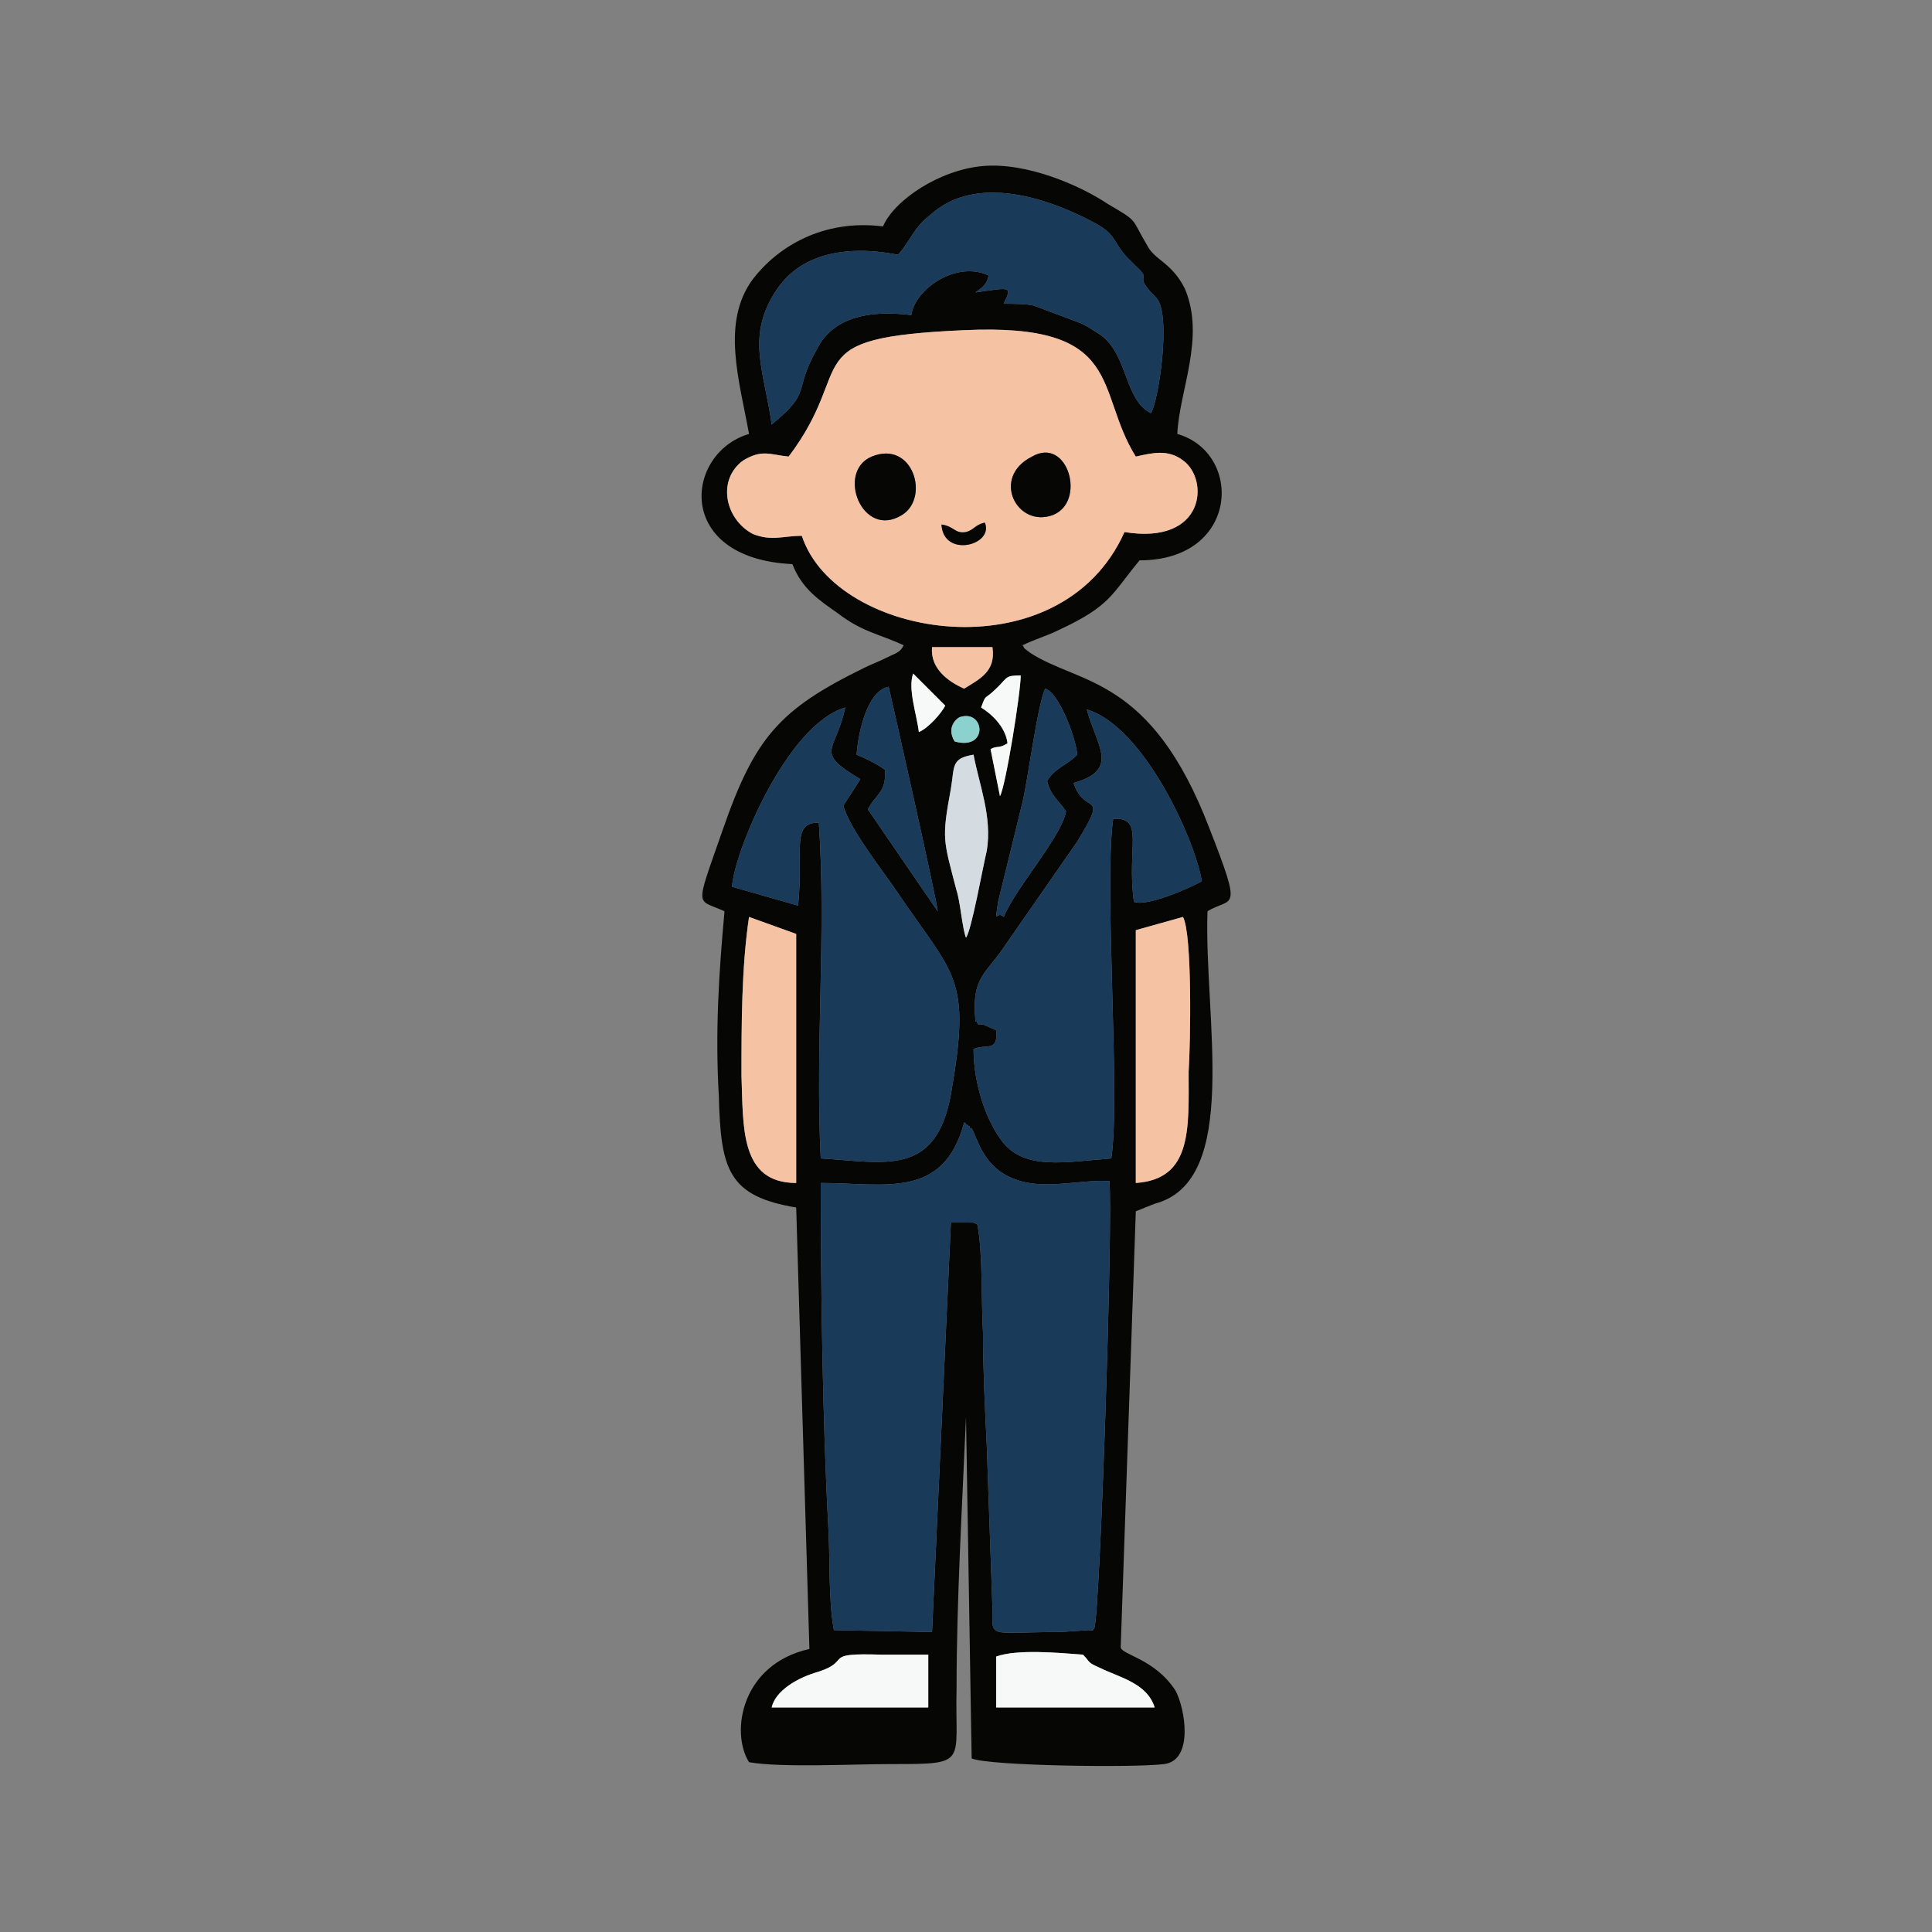 <svg xmlns:xlink="http://www.w3.org/1999/xlink" viewBox="0 0 1024 1024" style="shape-rendering:geometricPrecision; text-rendering:geometricPrecision; image-rendering:optimizeQuality; fill-rule:evenodd; clip-rule:evenodd" version="1.1" height="1024px" width="1024px" xml:space="preserve" xmlns="http://www.w3.org/2000/svg">
 <rect x="0" y="0" width="1024" height="1024" fill="#808080" stroke="none"/>
 <defs>
  <style type="text/css">
   
    .fil0 {fill:none}
    .fil1 {fill:#060605}
    .fil2 {fill:#1A3A5A}
    .fil6 {fill:#8BD1CE}
    .fil5 {fill:#D4DCE2}
    .fil3 {fill:#F5C3A4}
    .fil4 {fill:#F6F9F7}
   
  </style>
 </defs>
 <g id="图层_x0020_1">
  <rect height="1024" width="1024" class="fil0"></rect>
  <g id="_1916685949600">
   <path d="M528 878c11,-4 33,-2 46,-1 4,4 2,4 9,7 10,5 25,8 29,21l-84 0 0 -27zm-61 -1l25 0 0 28 -83 0c2,-9 14,-16 25,-19 18,-6 1,-10 33,-9zm-32 -250c34,0 65,9 76,-32 1,0 1,1 1,1 1,0 1,1 2,1 0,1 0,1 1,1 3,5 6,21 23,27 15,6 35,0 50,1 2,20 -5,230 -8,237 -2,2 1,1 -3,1l-15 1c-39,0 -36,4 -36,-13l-3 -86c-1,-20 -2,-41 -2,-60 -1,-16 0,-42 -3,-57 -2,-1 -1,-1 -4,-1l-10 0 -10 217 -52 -1c-3,-15 -2,-39 -3,-55 -3,-55 -4,-128 -4,-182zm-13 0c-30,0 -28,-30 -29,-57 0,-27 0,-57 4,-84l25 9 0 132zm205 -141c5,9 4,67 3,82 0,30 2,57 -28,59l0 -134 25 -7zm-115 11c-2,-5 -3,-19 -5,-25 -7,-27 -8,-27 -3,-54 2,-12 0,-16 12,-18 3,16 10,33 7,51 -2,8 -8,42 -11,46zm20 -11c-4,-4 -5,6 -3,-8l13 -53c3,-13 8,-52 12,-60 7,2 16,25 17,35 -6,6 -12,7 -16,14 2,8 6,10 10,16 -2,13 -27,41 -33,56zm-78 -86c1,-13 6,-34 17,-36 1,4 26,115 26,119l-37 -54c4,-8 10,-9 9,-21 -4,-3 -10,-6 -15,-8zm52 -7c-5,-8 2,-13 3,-13 13,-4 15,18 -3,13zm63 22c25,-7 12,-20 7,-39 30,9 57,68 61,91 -1,1 -28,14 -36,11 -4,-29 6,-45 -11,-44 -5,35 4,148 -1,180 -25,2 -45,6 -57,-8 -9,-11 -16,-31 -16,-50 7,-3 13,2 12,-10l-7 -3c-1,0 -1,0 -2,0 0,0 -1,0 -1,-1 0,-1 -1,0 -1,-1 -2,-21 4,-24 13,-36l41 -59c17,-28 4,-13 -2,-31zm-181 55c1,-18 29,-86 60,-95 -5,24 -17,23 8,38l-9 14c3,12 22,36 28,45 31,46 40,45 29,108 -8,44 -35,36 -69,34 -3,-60 3,-119 -1,-178 -15,0 -8,15 -11,44l-35 -10zm132 -95c3,-8 1,-3 9,-11 5,-5 4,-6 12,-6 0,9 -8,59 -11,64l-5 -25c4,-2 4,0 9,-3 -1,-9 -9,-16 -14,-19zm-19 -1c-2,4 -9,12 -14,14 -1,-9 -6,-23 -3,-31l17 17zm-7 -31l32 0c2,13 -7,17 -15,22 -9,-4 -18,-11 -17,-22zm-76 -101c37,-49 2,-63 93,-67 86,-4 69,32 91,67 9,-2 17,-4 25,2 14,10 12,45 -31,38 -34,76 -153,57 -171,2 -10,0 -16,3 -26,-1 -15,-8 -19,-29 -5,-39 10,-6 14,-3 24,-2zm58 -107c7,-8 8,-14 17,-21 24,-22 62,-9 85,3 14,7 11,10 19,19 2,2 3,3 5,5 10,9 -3,3 11,17 8,9 1,55 -3,61 -14,-7 -12,-30 -26,-41 -3,-2 -9,-6 -12,-7l-24 -9c-4,-1 -11,-1 -16,-1 4,-9 5,-9 -15,-6 4,-3 6,-4 7,-9 -17,-8 -39,7 -41,21 -24,-3 -42,2 -50,18 -13,23 -2,22 -24,40 -4,-29 -14,-47 3,-72 20,-29 62,-18 64,-18zm148 95c1,-23 15,-51 4,-77 -7,-14 -16,-15 -20,-23 -9,-15 -4,-12 -21,-22 -15,-10 -43,-22 -66,-20 -23,2 -47,18 -53,32 -32,-4 -56,11 -69,28 -17,23 -7,54 -2,82 -34,10 -40,66 23,69 5,13 14,19 24,26 13,10 22,11 35,17 -2,4 -4,4 -10,7 -4,2 -7,3 -11,5 -45,22 -58,37 -75,86 -15,43 -14,36 1,43 -3,33 -5,64 -3,98 1,39 5,53 41,59l7 234c-36,8 -42,44 -32,60 17,3 55,1 75,1 42,0 34,0 35,-40 0,-47 3,-97 5,-144l3 181c9,4 87,5 102,3 16,-2 11,-30 6,-39 -11,-17 -29,-19 -29,-23l8 -231 10 -4c46,-12 26,-99 28,-155 13,-8 19,2 1,-44 -31,-81 -69,-76 -95,-93 -5,-4 -2,-1 -4,-4 6,-3 13,-5 19,-8 28,-13 28,-19 43,-37 53,0 55,-57 20,-67z" class="fil1"></path>
   <path d="M435 627c0,54 1,127 4,182 1,16 0,40 3,55l52 1 10 -217 10 0c3,0 2,0 4,1 3,15 2,41 3,57 0,19 1,40 2,60l3 86c0,17 -3,13 36,13l15 -1c4,0 1,1 3,-1 3,-7 10,-217 8,-237 -15,-1 -35,5 -50,-1 -17,-6 -20,-22 -23,-27 -1,0 -1,0 -1,-1 -1,0 -1,-1 -2,-1 0,0 0,-1 -1,-1 -11,41 -42,32 -76,32z" class="fil2"></path>
   <path d="M499 278c7,1 7,5 13,4 4,-1 5,-4 10,-5 5,12 -22,19 -23,1zm48 -36c19,-11 29,24 11,31 -19,7 -33,-20 -11,-31zm-85 0c22,-9 31,22 16,31 -21,13 -35,-23 -16,-31zm-44 0c-10,-1 -14,-4 -24,2 -14,10 -10,31 5,39 10,4 16,1 26,1 18,55 137,74 171,-2 43,7 45,-28 31,-38 -8,-6 -16,-4 -25,-2 -22,-35 -5,-71 -91,-67 -91,4 -56,18 -93,67z" class="fil3"></path>
   <path d="M388 470l35 10c3,-29 -4,-44 11,-44 4,59 -2,118 1,178 34,2 61,10 69,-34 11,-63 2,-62 -29,-108 -6,-9 -25,-33 -28,-45l9 -14c-25,-15 -13,-14 -8,-38 -31,9 -59,77 -60,95z" class="fil2"></path>
   <path d="M569 415c6,18 19,3 2,31l-41 59c-9,12 -15,15 -13,36 0,1 1,0 1,1 0,1 1,1 1,1 1,0 1,0 2,0l7 3c1,12 -5,7 -12,10 0,19 7,39 16,50 12,14 32,10 57,8 5,-32 -4,-145 1,-180 17,-1 7,15 11,44 8,3 35,-10 36,-11 -4,-23 -31,-82 -61,-91 5,19 18,32 -7,39z" class="fil2"></path>
   <path d="M476 135c-2,0 -44,-11 -64,18 -17,25 -7,43 -3,72 22,-18 11,-17 24,-40 8,-16 26,-21 50,-18 2,-14 24,-29 41,-21 -1,5 -3,6 -7,9 20,-3 19,-3 15,6 5,0 12,0 16,1l24 9c3,1 9,5 12,7 14,11 12,34 26,41 4,-6 11,-52 3,-61 -14,-14 -1,-8 -11,-17 -2,-2 -3,-3 -5,-5 -8,-9 -5,-12 -19,-19 -23,-12 -61,-25 -85,-3 -9,7 -10,13 -17,21z" class="fil2"></path>
   <path d="M602 493l0 134c30,-2 28,-29 28,-59 1,-15 2,-73 -3,-82l-25 7z" class="fil3"></path>
   <path d="M422 627l0 -132 -25 -9c-4,27 -4,57 -4,84 1,27 -1,57 29,57z" class="fil3"></path>
   <path d="M528 905l84 0c-4,-13 -19,-16 -29,-21 -7,-3 -5,-3 -9,-7 -13,-1 -35,-3 -46,1l0 27z" class="fil4"></path>
   <path d="M532 486c6,-15 31,-43 33,-56 -4,-6 -8,-8 -10,-16 4,-7 10,-8 16,-14 -1,-10 -10,-33 -17,-35 -4,8 -9,47 -12,60l-13 53c-2,14 -1,4 3,8z" class="fil2"></path>
   <path d="M467 877c-32,-1 -15,3 -33,9 -11,3 -23,10 -25,19l83 0 0 -28 -25 0z" class="fil4"></path>
   <path d="M454 400c5,2 11,5 15,8 1,12 -5,13 -9,21l37 54c0,-4 -25,-115 -26,-119 -11,2 -16,23 -17,36z" class="fil2"></path>
   <path d="M512 497c3,-4 9,-38 11,-46 3,-18 -4,-35 -7,-51 -12,2 -10,6 -12,18 -5,27 -4,27 3,54 2,6 3,20 5,25z" class="fil5"></path>
   <path d="M462 242c-19,8 -5,44 16,31 15,-9 6,-40 -16,-31z" class="fil1"></path>
   <path d="M547 242c-22,11 -8,38 11,31 18,-7 8,-42 -11,-31z" class="fil1"></path>
   <path d="M520 375c5,3 13,10 14,19 -5,3 -5,1 -9,3l5 25c3,-5 11,-55 11,-64 -8,0 -7,1 -12,6 -8,8 -6,3 -9,11z" class="fil4"></path>
   <path d="M511 365c8,-5 17,-9 15,-22l-32 0c-1,11 8,18 17,22z" class="fil3"></path>
   <path d="M487 388c5,-2 12,-10 14,-14l-17 -17c-3,8 2,22 3,31z" class="fil4"></path>
   <path d="M506 393c18,5 16,-17 3,-13 -1,0 -8,5 -3,13z" class="fil6"></path>
   <path d="M499 278c1,18 28,11 23,-1 -5,1 -6,4 -10,5 -6,1 -6,-3 -13,-4z" class="fil1"></path>
  </g>
 </g>
</svg>
